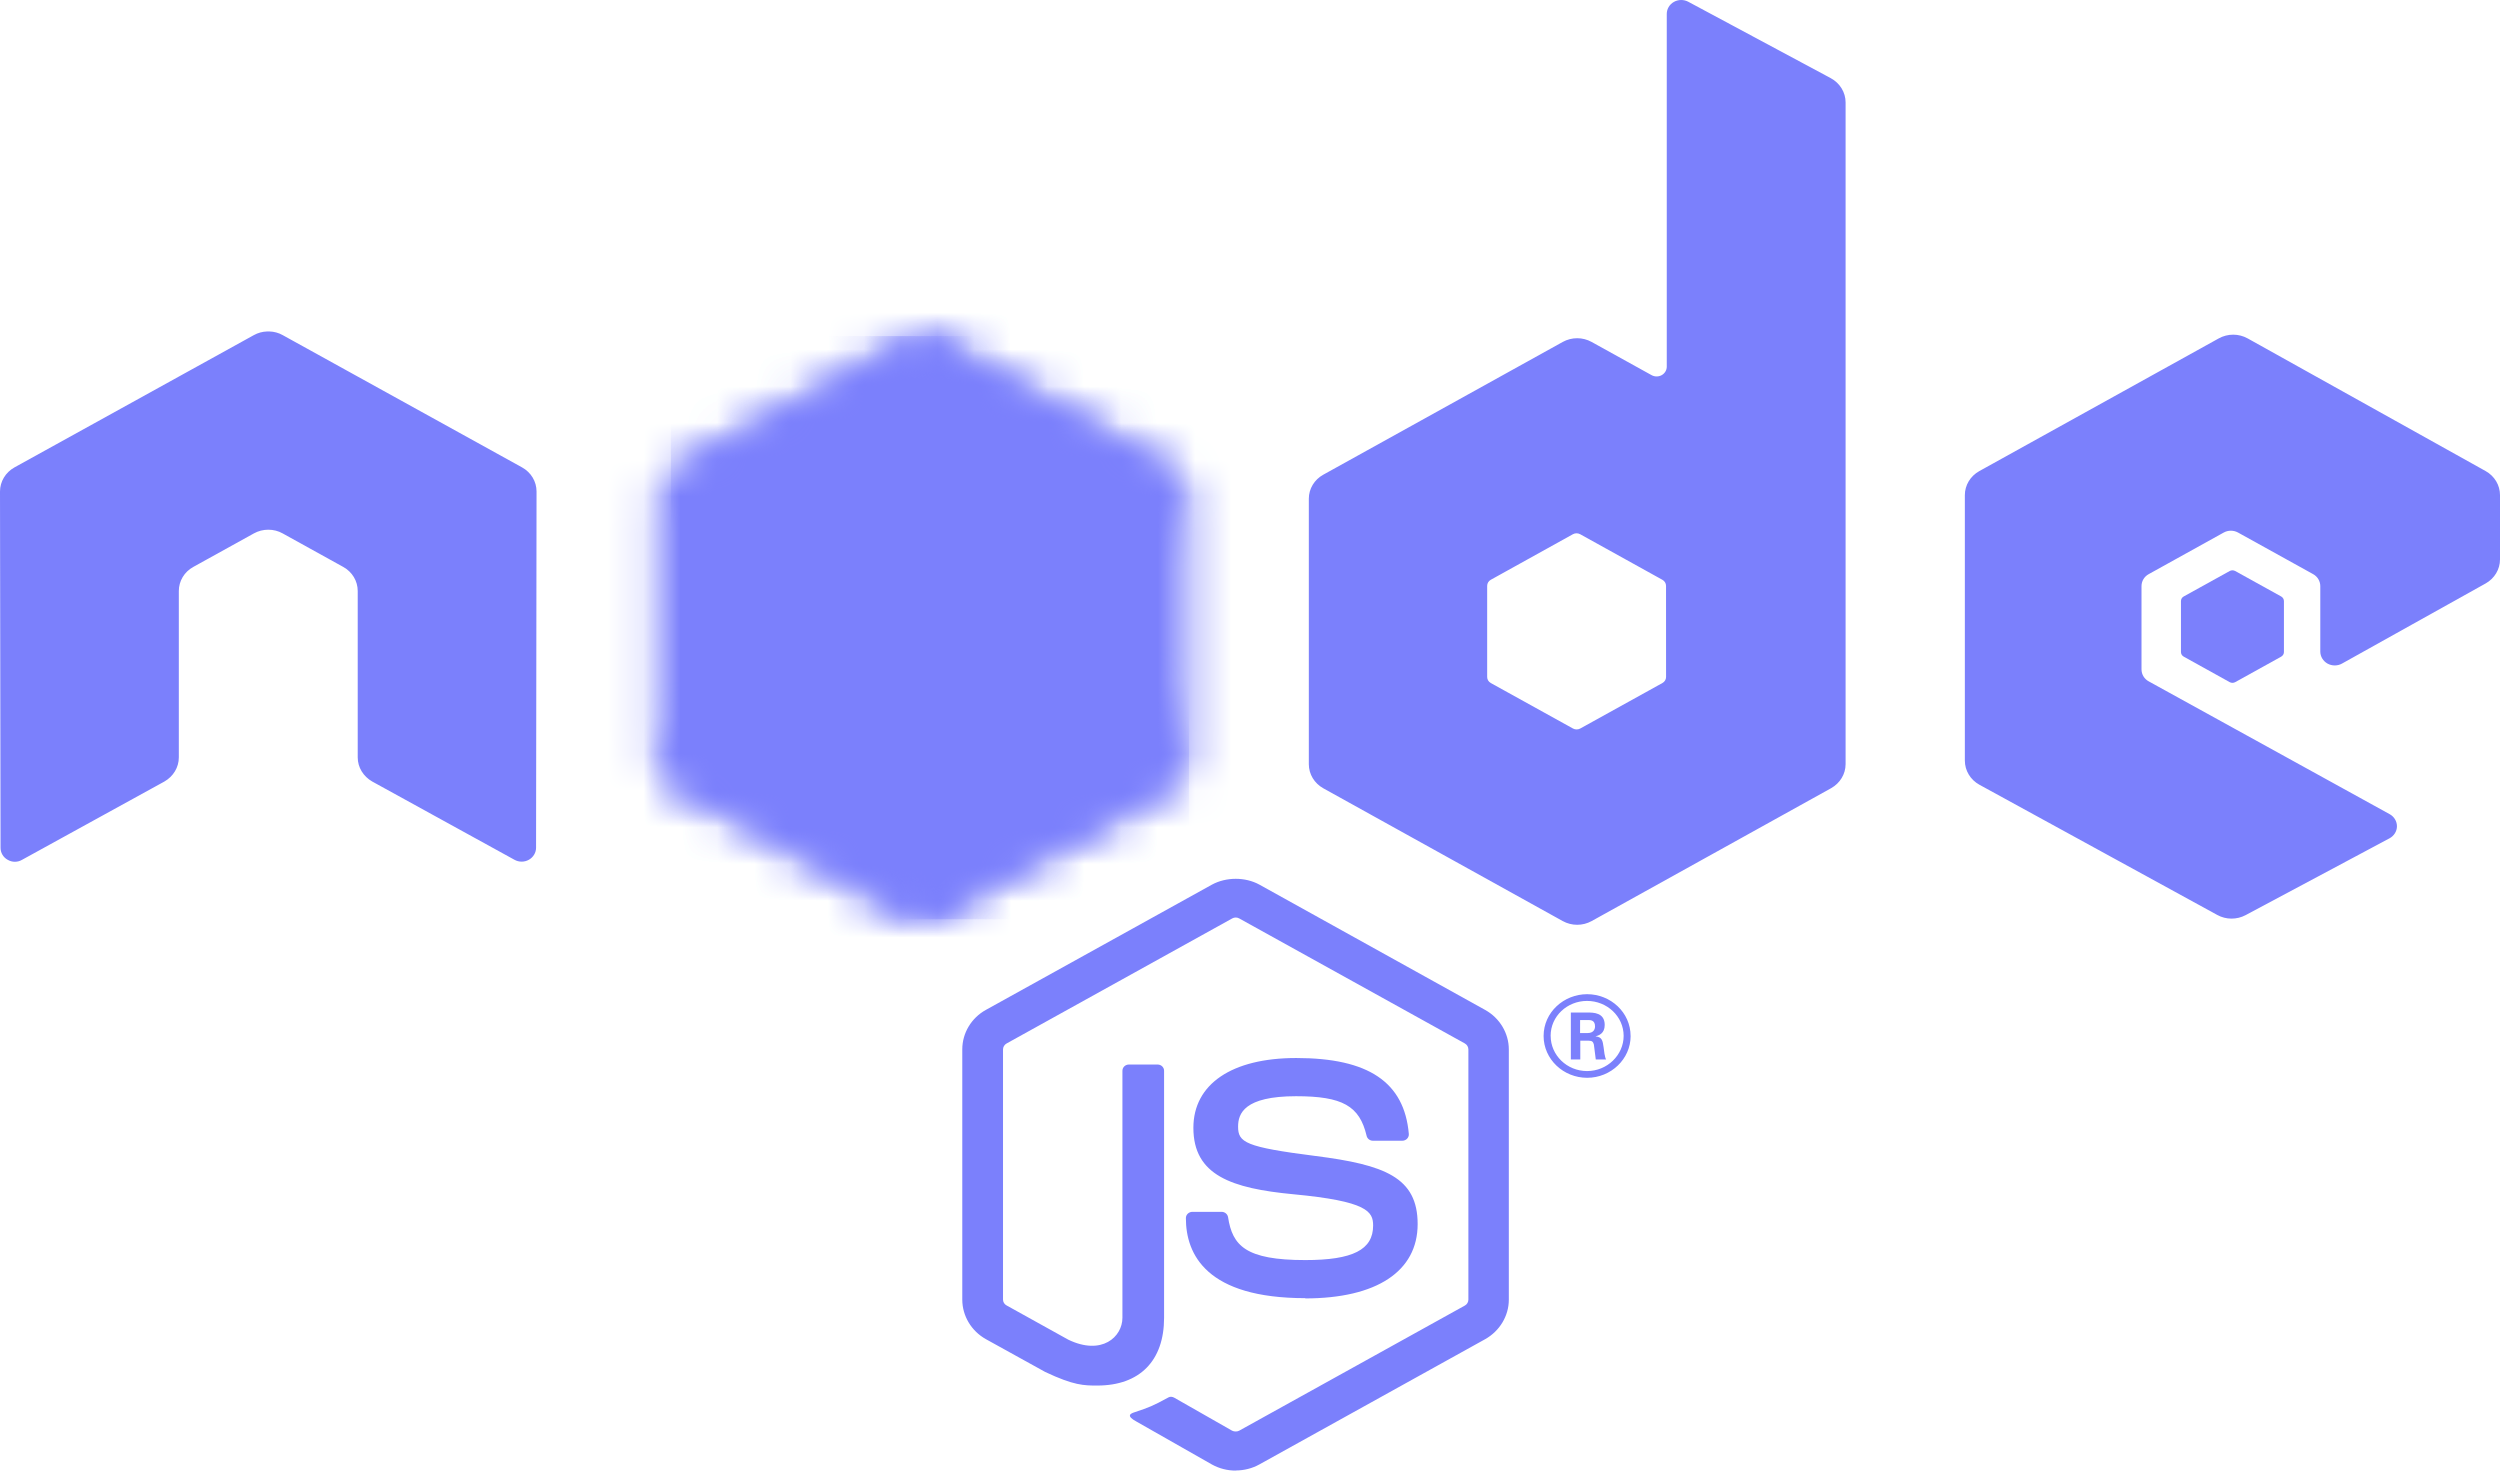<svg viewBox="0 0 68 40" fill="none" xmlns="http://www.w3.org/2000/svg">
<g clip-path="url(#clip0_14_205)">
<path d="M33.61 40C33.385 40 33.163 39.944 32.966 39.835L30.916 38.669C30.61 38.505 30.759 38.446 30.86 38.413C31.268 38.276 31.351 38.245 31.787 38.007C31.833 37.982 31.892 37.991 31.939 38.017L33.514 38.915C33.571 38.944 33.652 38.944 33.705 38.915L39.846 35.51C39.903 35.479 39.94 35.416 39.94 35.351V28.545C39.94 28.477 39.903 28.416 39.844 28.382L33.706 24.981C33.649 24.948 33.574 24.948 33.517 24.981L27.38 28.382C27.32 28.415 27.282 28.478 27.282 28.543V35.349C27.282 35.414 27.319 35.476 27.378 35.507L29.059 36.44C29.972 36.879 30.53 36.362 30.53 35.843V29.125C30.53 29.029 30.609 28.955 30.709 28.955H31.486C31.583 28.955 31.663 29.029 31.663 29.125V35.845C31.663 37.015 30.999 37.687 29.845 37.687C29.49 37.687 29.21 37.687 28.429 37.317L26.818 36.426C26.42 36.204 26.174 35.791 26.174 35.349V28.543C26.174 28.1 26.42 27.687 26.818 27.468L32.965 24.062C33.354 23.851 33.871 23.851 34.256 24.062L40.396 27.47C40.792 27.69 41.04 28.102 41.04 28.545V35.351C41.04 35.792 40.792 36.204 40.396 36.426L34.256 39.832C34.06 39.941 33.837 39.997 33.609 39.997" fill="#7B80FC"/>
<path d="M35.507 35.31C32.82 35.31 32.256 34.126 32.256 33.132C32.256 33.037 32.336 32.962 32.434 32.962H33.227C33.315 32.962 33.389 33.023 33.403 33.106C33.523 33.883 33.879 34.274 35.504 34.274C36.798 34.274 37.349 33.993 37.349 33.334C37.349 32.955 37.192 32.673 35.181 32.484C33.499 32.324 32.46 31.969 32.46 30.677C32.46 29.487 33.506 28.778 35.257 28.778C37.222 28.778 38.197 29.434 38.32 30.842C38.325 30.891 38.306 30.938 38.272 30.974C38.239 31.008 38.191 31.028 38.142 31.028H37.344C37.261 31.028 37.189 30.972 37.172 30.895C36.98 30.079 36.515 29.817 35.253 29.817C33.841 29.817 33.676 30.29 33.676 30.644C33.676 31.074 33.87 31.199 35.776 31.442C37.664 31.682 38.56 32.022 38.56 33.296C38.56 34.58 37.444 35.317 35.498 35.317M42.978 28.099H43.184C43.353 28.099 43.385 27.985 43.385 27.919C43.385 27.745 43.261 27.745 43.191 27.745H42.979L42.978 28.099ZM42.727 27.541H43.184C43.34 27.541 43.648 27.541 43.648 27.878C43.648 28.112 43.491 28.161 43.397 28.191C43.58 28.202 43.593 28.317 43.617 28.48C43.629 28.582 43.649 28.757 43.686 28.817H43.405C43.397 28.757 43.354 28.433 43.354 28.415C43.336 28.343 43.31 28.307 43.216 28.307H42.984V28.818H42.727V27.541ZM42.178 28.176C42.178 28.704 42.623 29.133 43.168 29.133C43.719 29.133 44.163 28.695 44.163 28.176C44.163 27.646 43.712 27.225 43.167 27.225C42.629 27.225 42.177 27.64 42.177 28.174M44.353 28.179C44.353 28.805 43.82 29.316 43.17 29.316C42.524 29.316 41.986 28.811 41.986 28.179C41.986 27.535 42.536 27.042 43.17 27.042C43.808 27.042 44.352 27.537 44.352 28.179" fill="#7B80FC"/>
<path fill-rule="evenodd" clip-rule="evenodd" d="M14.594 13.369C14.594 13.097 14.444 12.848 14.2 12.713L7.689 9.115C7.58 9.053 7.456 9.02 7.332 9.016H7.264C7.139 9.02 7.016 9.053 6.905 9.115L0.394 12.713C0.151 12.848 0 13.098 0 13.37L0.015 23.061C0.015 23.195 0.087 23.32 0.21 23.387C0.33 23.458 0.48 23.458 0.6 23.387L4.471 21.258C4.715 21.118 4.864 20.871 4.864 20.602V16.075C4.864 15.805 5.013 15.555 5.257 15.421L6.905 14.509C7.027 14.441 7.162 14.408 7.298 14.408C7.433 14.408 7.57 14.441 7.689 14.509L9.337 15.421C9.58 15.555 9.73 15.804 9.73 16.075V20.602C9.73 20.87 9.881 21.118 10.124 21.257L13.992 23.385C14.114 23.454 14.265 23.454 14.386 23.385C14.505 23.318 14.581 23.193 14.581 23.058L14.594 13.369ZM45.317 18.415C45.317 18.482 45.279 18.544 45.218 18.578L42.982 19.816C42.921 19.849 42.846 19.849 42.786 19.816L40.549 18.578C40.488 18.544 40.451 18.482 40.451 18.415V15.935C40.451 15.867 40.488 15.805 40.548 15.771L42.783 14.531C42.844 14.497 42.919 14.497 42.981 14.531L45.218 15.771C45.279 15.805 45.316 15.867 45.316 15.935L45.317 18.415ZM45.921 0.048C45.799 -0.017 45.65 -0.016 45.53 0.052C45.41 0.12 45.336 0.244 45.336 0.378V9.975C45.336 10.069 45.283 10.156 45.198 10.204C45.114 10.251 45.008 10.251 44.923 10.204L43.292 9.301C43.049 9.166 42.75 9.166 42.506 9.301L35.993 12.912C35.75 13.046 35.6 13.295 35.6 13.564V20.787C35.6 21.057 35.75 21.305 35.993 21.441L42.506 25.053C42.75 25.188 43.049 25.188 43.293 25.053L49.806 21.439C50.049 21.303 50.2 21.055 50.2 20.785V2.785C50.2 2.511 50.044 2.259 49.795 2.125L45.921 0.048ZM67.609 15.87C67.851 15.735 68 15.485 68 15.217V13.466C68 13.197 67.851 12.948 67.609 12.813L61.137 9.205C60.893 9.069 60.593 9.069 60.349 9.205L53.837 12.814C53.593 12.95 53.444 13.198 53.444 13.468V20.688C53.444 20.96 53.596 21.211 53.84 21.345L60.31 24.887C60.548 25.018 60.84 25.02 61.082 24.891L64.995 22.802C65.118 22.736 65.197 22.61 65.197 22.474C65.197 22.339 65.121 22.212 64.998 22.145L58.447 18.534C58.324 18.468 58.249 18.342 58.249 18.208V15.943C58.249 15.808 58.322 15.683 58.446 15.616L60.484 14.486C60.605 14.418 60.754 14.418 60.876 14.486L62.916 15.616C63.037 15.682 63.112 15.808 63.112 15.942V17.723C63.112 17.857 63.188 17.982 63.309 18.05C63.431 18.117 63.581 18.117 63.703 18.049L67.609 15.87Z" fill="#7B80FC"/>
<path fill-rule="evenodd" clip-rule="evenodd" d="M60.647 15.532C60.693 15.506 60.751 15.506 60.798 15.532L62.048 16.224C62.094 16.25 62.123 16.298 62.123 16.35V17.736C62.123 17.788 62.094 17.835 62.048 17.861L60.798 18.554C60.751 18.58 60.693 18.58 60.647 18.554L59.398 17.861C59.351 17.835 59.322 17.788 59.322 17.736V16.35C59.322 16.298 59.349 16.25 59.397 16.224L60.647 15.532Z" fill="#7B80FC"/>
<mask id="mask0_14_205" style="mask-type:luminance" maskUnits="userSpaceOnUse" x="17" y="9" width="16" height="17">
<path d="M24.706 9.241L18.23 12.831C17.988 12.965 17.839 13.213 17.839 13.481V20.667C17.839 20.935 17.988 21.183 18.23 21.317L24.707 24.91C24.949 25.044 25.247 25.044 25.489 24.91L31.965 21.317C32.206 21.183 32.355 20.935 32.355 20.667V13.481C32.355 13.213 32.206 12.965 31.963 12.831L25.488 9.241C25.367 9.174 25.232 9.14 25.096 9.14C24.961 9.14 24.826 9.174 24.704 9.241" fill="white"/>
</mask>
<g mask="url(#mask0_14_205)">
<path d="M38.899 12.221L20.651 3.63L11.294 21.963L29.542 30.555L38.899 12.221Z" fill="#7B80FC"/>
</g>
<mask id="mask1_14_205" style="mask-type:luminance" maskUnits="userSpaceOnUse" x="17" y="9" width="16" height="17">
<path d="M17.999 21.123C18.061 21.2 18.139 21.267 18.23 21.317L23.785 24.399L24.71 24.91C24.849 24.987 25.006 25.019 25.161 25.008C25.213 25.004 25.265 24.995 25.315 24.981L32.145 12.969C32.093 12.915 32.032 12.869 31.963 12.83L27.723 10.478L25.481 9.24C25.418 9.204 25.349 9.179 25.279 9.162L17.999 21.123Z" fill="white"/>
</mask>
<g mask="url(#mask1_14_205)">
<path d="M10.109 14.762L22.994 31.512L40.035 19.42L27.149 2.67L10.109 14.762Z" fill="#7B80FC"/>
</g>
<mask id="mask2_14_205" style="mask-type:luminance" maskUnits="userSpaceOnUse" x="18" y="9" width="15" height="17">
<path d="M25.019 9.144C24.91 9.155 24.804 9.187 24.706 9.241L18.249 12.82L25.212 25.002C25.309 24.989 25.404 24.958 25.49 24.91L31.966 21.317C32.166 21.206 32.303 21.017 32.344 20.804L25.246 9.157C25.194 9.147 25.141 9.142 25.087 9.142C25.066 9.142 25.044 9.143 25.023 9.145" fill="white"/>
</mask>
<g mask="url(#mask2_14_205)">
<path d="M18.248 9.142V25.003H32.342V9.142H18.248Z" fill="#7B80FC"/>
</g>
</g>
<defs>
<clipPath id="clip0_14_205">
<rect width="68" height="40" fill="white"/>
</clipPath>
</defs>
</svg>
